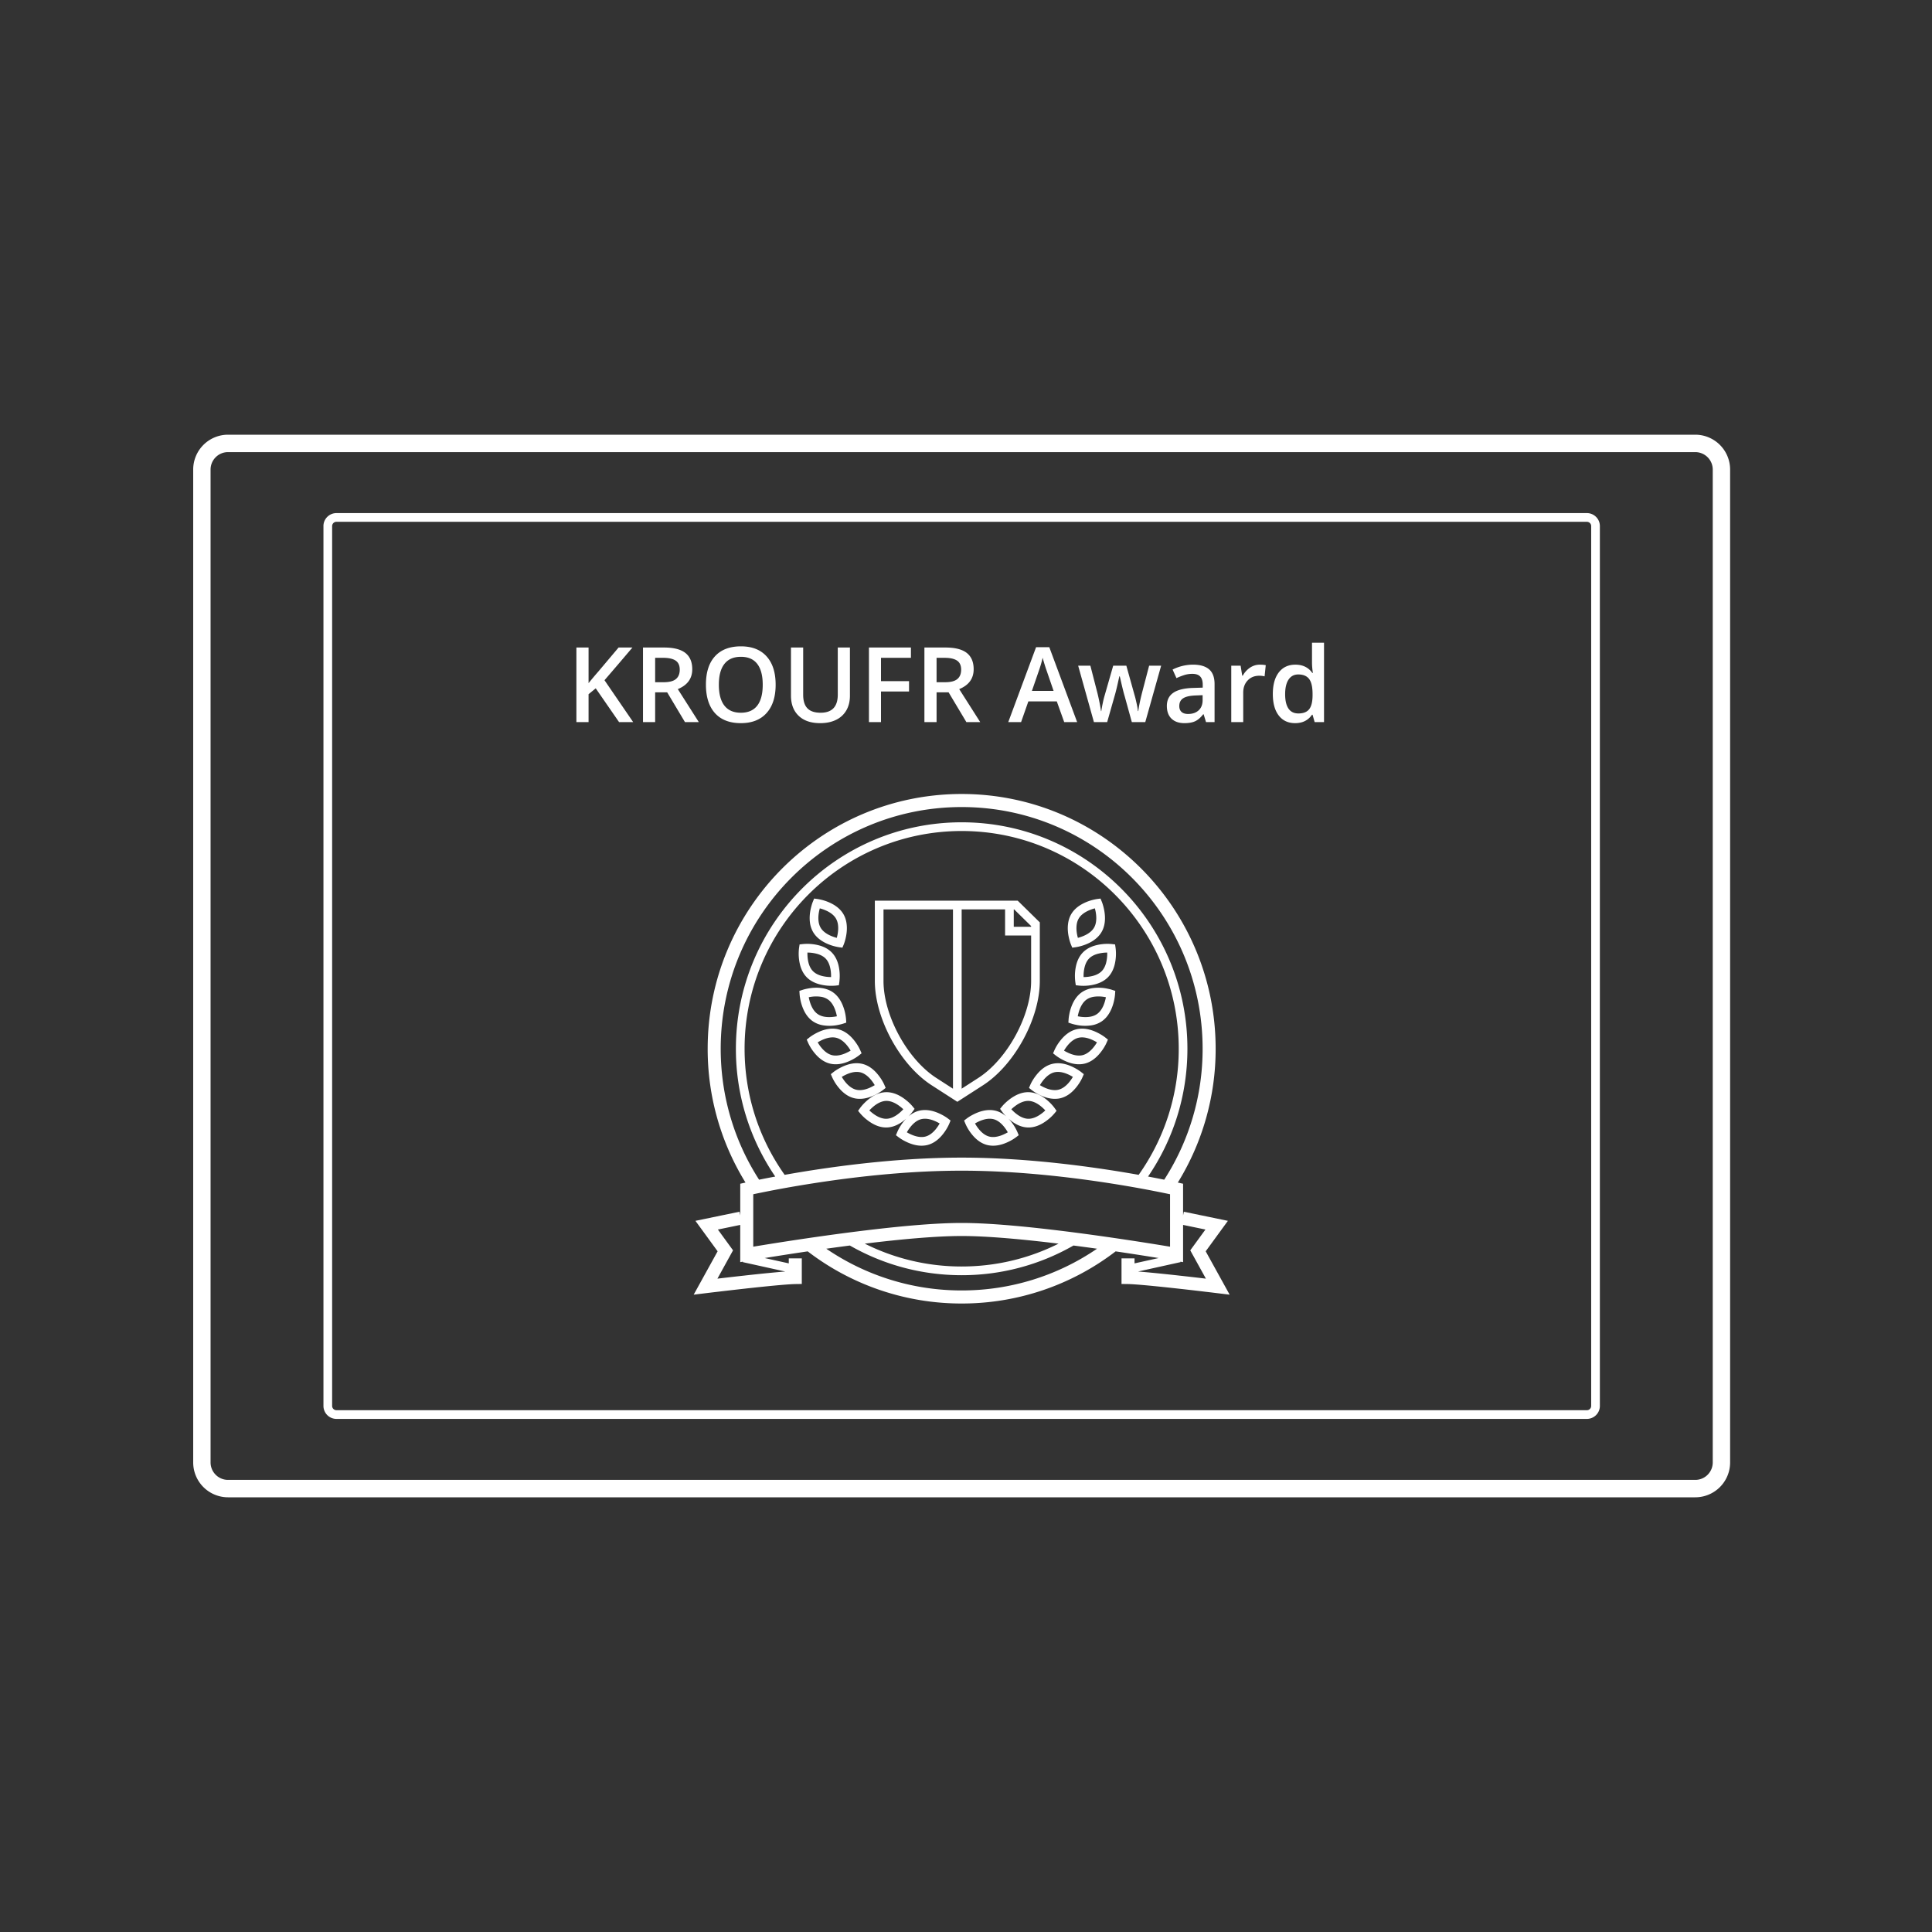 <svg xmlns="http://www.w3.org/2000/svg" viewBox="0 0 200 200"><rect x="0" y="0" width="200" height="200" fill="#333333" stroke="none"/><path fill="#FFF" fill-rule="evenodd" d="M85.536 129.266a24.774 24.774 0 0 0 14.015 4.32 24.77 24.77 0 0 0 14.015-4.32c-.794-.111-1.612-.222-2.44-.33a23.217 23.217 0 0 1-11.575 3.072c-4.116 0-8.078-1.07-11.574-3.072-.829.108-1.647.219-2.44.33zm29.953.277a26.136 26.136 0 0 1-15.938 5.396 26.119 26.119 0 0 1-15.937-5.397c-1.725.254-3.264.497-4.455.69l2.495.552v-.516h1.348v2.648l-.665.01c-.665.01-2.23.15-4.386.382-.254.027-.513.054-.779.085-.931.103-1.89.213-2.822.325-.328.038-.63.072-.895.105l-.334.04-1.312.161 2.479-4.49-2.298-3.153 4.56-.943.08.385v-3.282s.189-.045.544-.123a26.3 26.3 0 0 1-3.916-13.852c0-14.566 11.772-26.373 26.293-26.373 14.52 0 26.292 11.807 26.292 26.373a26.31 26.31 0 0 1-3.915 13.852c.354.078.544.123.544.123v3.282l.079-.385 4.56.943-2.298 3.153 2.48 4.49-1.313-.16-.334-.04c-.265-.034-.566-.068-.895-.106a300.84 300.84 0 0 0-2.822-.325l-.778-.085c-2.158-.232-3.722-.372-4.387-.383l-.665-.009v-2.648h1.348v.516l2.495-.552a325.1 325.1 0 0 0-4.453-.69zm5.03-7.421a24.95 24.95 0 0 0 3.975-13.556c0-13.819-11.167-25.02-24.943-25.02-13.777 0-24.944 11.201-24.944 25.02 0 4.88 1.394 9.549 3.974 13.556.482-.098 1.043-.208 1.673-.325a23.385 23.385 0 0 1-4.074-13.23c0-12.948 10.463-23.443 23.37-23.443 12.908 0 23.371 10.495 23.371 23.442 0 4.793-1.436 9.37-4.075 13.23.631.118 1.192.228 1.674.326zm-31 6.62a22.327 22.327 0 0 0 10.032 2.365c3.535 0 6.95-.82 10.03-2.365-3.642-.445-7.341-.791-10.03-.791-2.69 0-6.39.346-10.032.791zm28.355-7.123a22.482 22.482 0 0 0 4.148-13.053c0-12.448-10.06-22.54-22.471-22.54s-22.472 10.092-22.472 22.54c0 4.748 1.466 9.272 4.148 13.053 4.393-.784 11.358-1.783 18.324-1.783 6.965 0 13.93 1 18.323 1.783zm-19.222-8.92V94.142H91.46v7.415-.002c0 3.574 2.463 8.097 5.467 10.033l1.724 1.113zm.899.001l1.724-1.112c3.006-1.939 5.467-6.458 5.467-10.039v-4.705h-2.697v-2.703H99.55V112.7zm7.19-16.757v-.078l-1.756-1.724h-.041v1.802h1.798zM65.547 74.754h-1.459l-2.418-3.498-.742.608v2.89h-1.259v-7.723h1.259v3.687c.345-.423.687-.83 1.028-1.22l2.08-2.467h1.433a463.92 463.92 0 0 1-2.892 3.385l2.97 4.338zm2.274-4.131h.876c.586 0 1.011-.108 1.274-.328.264-.219.396-.542.396-.971 0-.438-.144-.75-.427-.94-.285-.19-.713-.287-1.286-.287h-.833v2.526zm0 1.046v3.085h-1.258v-7.723h2.175c.994 0 1.73.186 2.208.559.476.374.716.937.716 1.691 0 .961-.499 1.647-1.496 2.056l2.177 3.417h-1.434l-1.843-3.085H67.82zm12.473-.787c0 1.257-.313 2.236-.94 2.932-.627.697-1.514 1.046-2.663 1.046-1.162 0-2.054-.347-2.678-1.037-.622-.695-.935-1.677-.935-2.952s.314-2.254.941-2.937c.626-.683 1.52-1.025 2.683-1.025 1.145 0 2.03.346 2.655 1.04.625.694.937 1.671.937 2.932zm-5.879 0c0 .95.193 1.672.576 2.163.383.491.949.737 1.7.737.748 0 1.313-.243 1.694-.73.38-.485.572-1.208.572-2.17 0-.947-.19-1.667-.567-2.155-.377-.49-.94-.735-1.688-.735-.755 0-1.325.243-1.708.734-.386.49-.578 1.208-.578 2.155zm13.569-3.851v4.997c0 .57-.121 1.07-.365 1.497a2.443 2.443 0 0 1-1.059.988c-.462.231-1.014.347-1.657.347-.954 0-1.698-.253-2.227-.761-.53-.507-.795-1.204-.795-2.092V67.03h1.263v4.887c0 .638.148 1.109.443 1.41.294.304.747.455 1.359.455 1.186 0 1.78-.625 1.78-1.875V67.03h1.258zm3.217 7.723h-1.248v-7.723h4.346v1.066H91.2v2.415h2.903v1.073H91.2v3.17zm5.753-4.131h.874c.586 0 1.01-.108 1.274-.328.263-.219.396-.542.396-.971 0-.438-.144-.75-.427-.94-.285-.19-.713-.287-1.286-.287h-.832v2.525zm0 1.046v3.085h-1.259v-7.723h2.176c.992 0 1.728.186 2.206.559.476.374.716.937.716 1.691 0 .961-.498 1.647-1.495 2.056l2.175 3.417h-1.432l-1.843-3.085h-1.244zm13.213 3.085l-.768-2.146h-2.944l-.753 2.146h-1.328l2.88-7.756h1.37l2.883 7.756h-1.34zm-1.1-3.233l-.722-2.103c-.052-.14-.126-.362-.218-.665a14.359 14.359 0 0 1-.193-.667c-.094.434-.233.908-.416 1.422l-.695 2.013h2.244zm8.1 3.233l-.753-2.726c-.091-.288-.256-.96-.494-2.013h-.048c-.204.951-.365 1.626-.486 2.023l-.773 2.716h-1.37l-1.632-5.843h1.264l.742 2.88c.17.712.288 1.32.36 1.827h.03c.036-.257.09-.552.162-.884a8.63 8.63 0 0 1 .186-.748l.884-3.075h1.359l.858 3.075c.054.171.119.436.198.794.08.354.126.63.14.829h.042c.052-.435.175-1.04.368-1.819l.753-2.879h1.244l-1.643 5.843h-1.39zm7.68 0l-.247-.813h-.043c-.28.355-.563.598-.847.726-.284.129-.65.193-1.097.193-.57 0-1.018-.155-1.34-.465-.32-.31-.481-.748-.481-1.316 0-.602.222-1.055.668-1.362.446-.306 1.125-.475 2.039-.503l1.006-.031v-.313c0-.373-.087-.652-.26-.837-.175-.185-.444-.278-.81-.278a2.79 2.79 0 0 0-.858.133 6.495 6.495 0 0 0-.79.311l-.4-.888a4.8 4.8 0 0 1 2.102-.508c.74 0 1.3.163 1.677.487.377.325.566.832.566 1.527v3.937h-.885zm-1.843-.846c.45 0 .81-.126 1.082-.377.273-.252.408-.604.408-1.059v-.508l-.747.031c-.583.023-1.007.12-1.272.295-.265.174-.396.442-.396.8 0 .261.077.462.23.604.155.144.387.216.696.216v-.002zm7.41-5.103c.25 0 .455.018.617.054l-.121 1.156a2.34 2.34 0 0 0-.549-.063c-.494 0-.896.162-1.202.487-.308.323-.461.744-.461 1.262v3.053h-1.238v-5.843h.969l.163 1.03h.063a2.33 2.33 0 0 1 .755-.83 1.803 1.803 0 0 1 1.004-.306zm3.66 6.055c-.726 0-1.294-.265-1.7-.794-.407-.527-.611-1.268-.611-2.223 0-.956.207-1.703.618-2.236.414-.534.984-.801 1.715-.801.764 0 1.349.284 1.749.851h.063a7.54 7.54 0 0 1-.09-.993v-2.128h1.244v8.218h-.971l-.216-.766h-.057c-.398.581-.978.872-1.744.872zm.333-1.004c.51 0 .88-.144 1.111-.43.232-.288.35-.754.358-1.398v-.174c0-.736-.12-1.26-.358-1.57-.239-.31-.613-.465-1.121-.465-.436 0-.772.178-1.007.532-.234.354-.353.857-.353 1.513 0 .65.115 1.143.342 1.482.23.34.572.51 1.027.51h.001zm-40.362 41.717c.318-.276.67-.476 1.059-.58.12-.031.24-.055.367-.067.638-.069 1.295.103 1.938.424.323.16.57.323.719.437l.274.21-.133.322c-.12.286-.343.698-.677 1.112v-.001c-.434.54-.947.928-1.546 1.09-.12.033-.242.055-.366.067-.639.07-1.296-.102-1.939-.423a4.613 4.613 0 0 1-.719-.438l-.276-.21.135-.32a4.777 4.777 0 0 1 .927-1.397 5.37 5.37 0 0 1-.093.08v.002c-.583.497-1.219.811-1.898.834-.699.026-1.371-.26-2-.737a4.693 4.693 0 0 1-.768-.719l-.221-.267.201-.282c.15-.21.41-.51.76-.811.584-.499 1.22-.812 1.9-.836.698-.024 1.372.26 2.001.737.35.266.615.532.768.72l.22.267-.201.281a4.3 4.3 0 0 1-.432.505zm10.115 0a4.3 4.3 0 0 1-.432-.505l-.202-.281.22-.268c.153-.187.418-.453.768-.719.63-.477 1.304-.761 2.001-.737.68.024 1.316.337 1.9.836.35.3.61.6.76.811l.201.282-.22.267a4.693 4.693 0 0 1-.768.719c-.63.478-1.302.763-2 .737-.68-.023-1.316-.337-1.899-.834v-.001a5.37 5.37 0 0 1-.093-.081 4.777 4.777 0 0 1 .927 1.397l.135.32-.276.21a4.613 4.613 0 0 1-.719.438c-.643.321-1.3.493-1.939.423a2.272 2.272 0 0 1-.366-.066c-.6-.163-1.112-.55-1.546-1.091v.001a4.777 4.777 0 0 1-.677-1.112l-.133-.321.275-.211c.148-.114.395-.276.719-.437.642-.321 1.3-.493 1.938-.424.125.012.247.036.366.066.39.105.741.305 1.06.581zm-2.85 1.292c.327.406.691.683 1.08.787.074.02.15.035.229.043.44.047.939-.084 1.442-.336a3.96 3.96 0 0 0 .266-.144 4.066 4.066 0 0 0-.38-.563c-.325-.405-.69-.685-1.079-.789a1.477 1.477 0 0 0-.228-.041c-.44-.048-.94.081-1.443.334-.097.048-.186.099-.265.144.108.193.236.385.38.563l-.001.002zm3.762-1.672c.444.378.904.606 1.348.622.458.015.946-.191 1.426-.556.14-.106.261-.212.364-.309a4.568 4.568 0 0 0-.379-.364c-.442-.379-.903-.604-1.346-.62-.459-.017-.948.189-1.427.554-.14.105-.262.212-.365.308.104.114.232.24.378.366v-.001zm-8.178 1.672l-.001-.002c.144-.178.271-.37.379-.563a5.591 5.591 0 0 0-.265-.144c-.504-.253-1.002-.382-1.443-.334a1.477 1.477 0 0 0-.228.041c-.388.104-.753.384-1.079.79a4.02 4.02 0 0 0-.38.562c.08.047.169.096.266.144.503.252 1.002.383 1.443.336a1.49 1.49 0 0 0 .229-.043c.388-.104.752-.381 1.079-.787zm-3.761-1.672a4.38 4.38 0 0 0 .378-.365 4.493 4.493 0 0 0-.365-.308c-.479-.365-.968-.57-1.426-.555-.443.017-.905.242-1.347.62a4.568 4.568 0 0 0-.38.365c.104.097.226.203.365.31.48.364.968.57 1.426.555.444-.016.905-.244 1.349-.622zm-4.428-1.458c-.102-.01-.2-.028-.3-.054-.605-.151-1.128-.536-1.574-1.074a4.774 4.774 0 0 1-.686-1.091l-.138-.319.27-.214c.151-.12.403-.289.726-.457.656-.341 1.329-.52 1.983-.444.102.012.2.03.3.054.606.152 1.128.536 1.574 1.077.336.405.564.808.686 1.087l.138.318-.27.216a4.812 4.812 0 0 1-.726.457c-.656.34-1.329.52-1.983.444zm1.57-1.245v-.001c.102-.053.196-.106.277-.155a4.247 4.247 0 0 0-.382-.548c-.335-.405-.707-.679-1.101-.778a1.396 1.396 0 0 0-.187-.033c-.445-.053-.953.084-1.465.349a4.773 4.773 0 0 0-.276.155 4.3 4.3 0 0 0 .38.548c.336.404.708.678 1.102.777.061.016.122.025.187.034.445.053.953-.083 1.465-.348zm-4.065-2.334c-.101-.012-.2-.03-.299-.054-.606-.152-1.128-.537-1.575-1.077a4.806 4.806 0 0 1-.686-1.088l-.138-.318.27-.215c.15-.12.402-.29.728-.46.656-.339 1.328-.519 1.983-.441.101.01.2.028.299.054.607.151 1.128.536 1.575 1.075.335.406.563.808.686 1.09l.138.317-.27.216a4.755 4.755 0 0 1-.728.457c-.656.34-1.328.52-1.983.444zm1.57-1.244v.003c.102-.054.197-.106.278-.157a4.31 4.31 0 0 0-.382-.548c-.336-.404-.708-.678-1.102-.777a1.557 1.557 0 0 0-.186-.034c-.445-.052-.953.084-1.466.35a4.29 4.29 0 0 0-.276.155c.11.187.238.375.382.546.335.405.707.68 1.1.778.062.015.123.026.188.033.445.052.952-.084 1.465-.35zm-3.62-3.178c-.438-.295-.765-.732-.999-1.264a4.817 4.817 0 0 1-.32-1.055 4.391 4.391 0 0 1-.066-.49l-.023-.348.329-.108a3.63 3.63 0 0 1 .435-.112c.529-.111 1.076-.148 1.602-.063.4.064.764.197 1.08.41.438.298.765.734.999 1.266a4.878 4.878 0 0 1 .386 1.545l.022.347-.328.109c-.09.03-.239.072-.435.111a4.41 4.41 0 0 1-1.603.064 2.65 2.65 0 0 1-1.079-.412zm1.223-.477v-.001c.393.063.83.036 1.252-.05l-.003-.013a3.995 3.995 0 0 0-.259-.858c-.172-.39-.397-.691-.68-.88a1.754 1.754 0 0 0-.719-.271 3.554 3.554 0 0 0-1.252.05l.003.014c.056.294.14.588.259.858.17.389.397.69.68.88.199.135.44.225.719.27zm-.649-3.39l-.003-.002c-.49-.146-.91-.378-1.237-.717-.317-.33-.532-.747-.662-1.226a4.74 4.74 0 0 1-.111-1.813l.051-.342.344-.04c.025-.002.067-.006.124-.009a4.763 4.763 0 0 1 1.64.174c.488.145.91.379 1.236.718.317.33.532.746.663 1.226a4.77 4.77 0 0 1 .129 1.632 2.364 2.364 0 0 1-.018.18l-.05.343-.344.04-.123.009a4.73 4.73 0 0 1-1.639-.174zm.257-.864v-.001c.341.099.703.142 1.039.144a3.773 3.773 0 0 0-.117-1.076c-.092-.341-.238-.624-.44-.835-.21-.217-.497-.376-.847-.48a3.813 3.813 0 0 0-1.04-.146c-.008.352.023.727.117 1.076.092.343.24.625.443.837.208.216.494.376.845.48zm-.825-4.528a2.614 2.614 0 0 1-.322-.992c-.067-.531-.006-1.084.136-1.625.061-.233.123-.411.168-.52l.13-.32.344.046a4.891 4.891 0 0 1 1.452.465c.54.276.971.642 1.246 1.118.171.298.276.631.32.992.068.53.007 1.084-.134 1.625a4.22 4.22 0 0 1-.167.518l-.134.32-.341-.045a4.917 4.917 0 0 1-1.452-.464c-.54-.276-.971-.642-1.246-1.118zm1.654.313c.253.127.528.227.803.299l.014-.054c.115-.438.165-.882.113-1.28a1.724 1.724 0 0 0-.207-.655c-.176-.308-.477-.563-.875-.765a4.007 4.007 0 0 0-.803-.3l-.015.054c-.115.438-.164.882-.112 1.282.03.247.099.465.207.655.176.306.477.561.875.764zm19.533-3.55l2.288 2.247v6.062c0 3.889-2.615 8.694-5.88 10.8l-2.659 1.712-2.659-1.713c-3.26-2.102-5.88-6.912-5.88-10.792v-8.316h14.79zm4.146 20.497c-.654.075-1.326-.104-1.982-.444a4.812 4.812 0 0 1-.727-.457l-.27-.216.138-.318c.122-.28.35-.682.686-1.087.447-.541.968-.925 1.575-1.077.099-.024.198-.042.3-.054.653-.077 1.326.103 1.982.444.324.168.575.338.726.457l.27.214-.138.319c-.122.282-.35.685-.685 1.09-.447.539-.97.924-1.575 1.075a2.104 2.104 0 0 1-.3.055v-.001zm-1.57-1.245c.512.265 1.02.4 1.465.348.065-.009.126-.018.187-.034.394-.099.766-.373 1.101-.777a4.16 4.16 0 0 0 .381-.548 4.773 4.773 0 0 0-.275-.155c-.513-.265-1.02-.402-1.466-.35a1.396 1.396 0 0 0-.187.034c-.393.1-.765.373-1.1.778-.145.173-.272.36-.383.548.081.05.176.102.277.155v.001zm4.065-2.334c-.655.077-1.327-.104-1.983-.444a4.755 4.755 0 0 1-.728-.457l-.27-.216.139-.317c.122-.282.35-.684.685-1.09.447-.539.968-.924 1.575-1.075.1-.026.198-.044.3-.054.654-.078 1.326.102 1.982.441.326.17.578.34.729.46l.27.215-.14.318c-.121.28-.35.684-.685 1.088-.447.54-.969.925-1.575 1.077a2.393 2.393 0 0 1-.3.054zm-1.57-1.244c.512.265 1.02.401 1.465.349.064-.007.125-.018.187-.033.393-.099.765-.373 1.1-.778.145-.171.272-.359.382-.546a4.29 4.29 0 0 0-.276-.155c-.512-.266-1.02-.402-1.465-.35a1.557 1.557 0 0 0-.187.034c-.394.1-.766.373-1.101.777a4.31 4.31 0 0 0-.382.548c.08.051.175.103.276.157v-.003zm3.62-3.178a2.65 2.65 0 0 1-1.079.412 4.41 4.41 0 0 1-1.603-.064 3.693 3.693 0 0 1-.435-.111l-.328-.109.022-.347c.007-.104.027-.275.067-.49a4.77 4.77 0 0 1 .32-1.055c.233-.532.56-.968.997-1.265a2.662 2.662 0 0 1 1.08-.411 4.425 4.425 0 0 1 1.604.063c.196.04.346.081.435.112l.328.108-.023.348a4.391 4.391 0 0 1-.066.49 4.856 4.856 0 0 1-.32 1.055c-.234.532-.561.969-.998 1.264zm-1.222-.477c.278-.046.52-.136.719-.27.282-.19.509-.492.68-.88a4.01 4.01 0 0 0 .258-.86l.003-.013a3.554 3.554 0 0 0-1.252-.05c-.279.045-.52.135-.72.27-.282.19-.507.492-.679.881-.119.27-.203.564-.259.858l-.002.012c.422.087.858.114 1.252.05v.002zm.648-3.39a4.73 4.73 0 0 1-1.639.173l-.123-.01-.343-.04-.05-.342a2.364 2.364 0 0 1-.019-.18 4.762 4.762 0 0 1 .13-1.632c.13-.48.345-.896.662-1.226.326-.34.748-.573 1.237-.718a4.763 4.763 0 0 1 1.64-.174c.056.003.098.007.124.009l.343.04.051.342a4.74 4.74 0 0 1-.11 1.812c-.13.48-.345.897-.663 1.227-.326.339-.748.571-1.237.717l-.003.001zm-.256-.864c.35-.105.636-.265.845-.481.203-.212.35-.494.442-.837a3.82 3.82 0 0 0 .117-1.076 3.813 3.813 0 0 0-1.04.146c-.35.104-.638.263-.846.48-.202.211-.349.494-.44.835a3.773 3.773 0 0 0-.118 1.076 3.844 3.844 0 0 0 1.039-.144zm.824-4.528c-.274.476-.706.842-1.246 1.118a4.917 4.917 0 0 1-1.452.464l-.341.045-.133-.32a4.22 4.22 0 0 1-.167-.518c-.142-.541-.203-1.094-.135-1.625.045-.36.149-.694.32-.992.275-.476.706-.842 1.246-1.118a4.891 4.891 0 0 1 1.452-.465l.343-.045.132.32c.045.108.106.286.167.519.142.541.203 1.094.137 1.625-.045.36-.15.694-.322.992h-.001zm-1.654.313c.398-.203.7-.458.875-.764.108-.19.178-.408.207-.655.052-.4.003-.844-.112-1.282l-.015-.054a4.007 4.007 0 0 0-.803.3c-.397.202-.699.457-.875.765-.108.19-.177.407-.207.654-.052.399-.002.843.113 1.28l.014.055c.275-.072.55-.172.803-.3v.001zM21.798 48.613v102.774c0 .998.809 1.81 1.805 1.81h151.895c.998 0 1.805-.812 1.805-1.81V48.613a1.81 1.81 0 0 0-1.805-1.81H23.603c-.998 0-1.805.812-1.805 1.81zm-1.798 0A3.608 3.608 0 0 1 23.603 45h151.895a3.609 3.609 0 0 1 3.603 3.613v102.774a3.608 3.608 0 0 1-3.603 3.613H23.603A3.609 3.609 0 0 1 20 151.387V48.613zm14.382 5.845v91.084c0 .243.2.442.452.442h129.433a.446.446 0 0 0 .452-.442V54.458c0-.243-.2-.442-.452-.442H34.834a.446.446 0 0 0-.452.442zm-.899 0c0-.742.604-1.343 1.351-1.343h129.433c.746 0 1.351.598 1.351 1.343v91.084c0 .742-.604 1.343-1.351 1.343H34.834a1.346 1.346 0 0 1-1.35-1.343V54.458zm88.989 72.345v3.853l-.279-.049.011.049-4.394.972c.845.063 2.028.179 3.484.335.255.028.515.056.782.087.91.099 1.845.207 2.758.315l-1.618-2.93.001-.001 1.57-2.153-2.315-.478zm-45.564 3.804l-.279.049v-3.853l-2.314.478 1.569 2.153-1.617 2.931c.913-.108 1.848-.216 2.758-.315.267-.031.527-.059.782-.087 1.456-.156 2.639-.272 3.484-.335l-4.394-.972.01-.049zm44.216-6.979a118.963 118.963 0 0 0-6.023-1.104c-5.31-.834-10.617-1.335-15.551-1.335-4.935 0-10.241.5-15.55 1.336-1.86.292-3.587.606-5.135.92-.318.063-.614.126-.888.183v5.428c.303-.051.624-.103.961-.158 1.96-.318 4.04-.636 6.145-.933 1.68-.237 3.308-.45 4.86-.635 3.941-.47 7.212-.73 9.607-.73 2.394 0 5.665.26 9.607.73 1.552.184 3.18.398 4.86.635 2.104.298 4.183.615 6.145.934.337.054.658.109.962.158v-5.429z"/></svg>